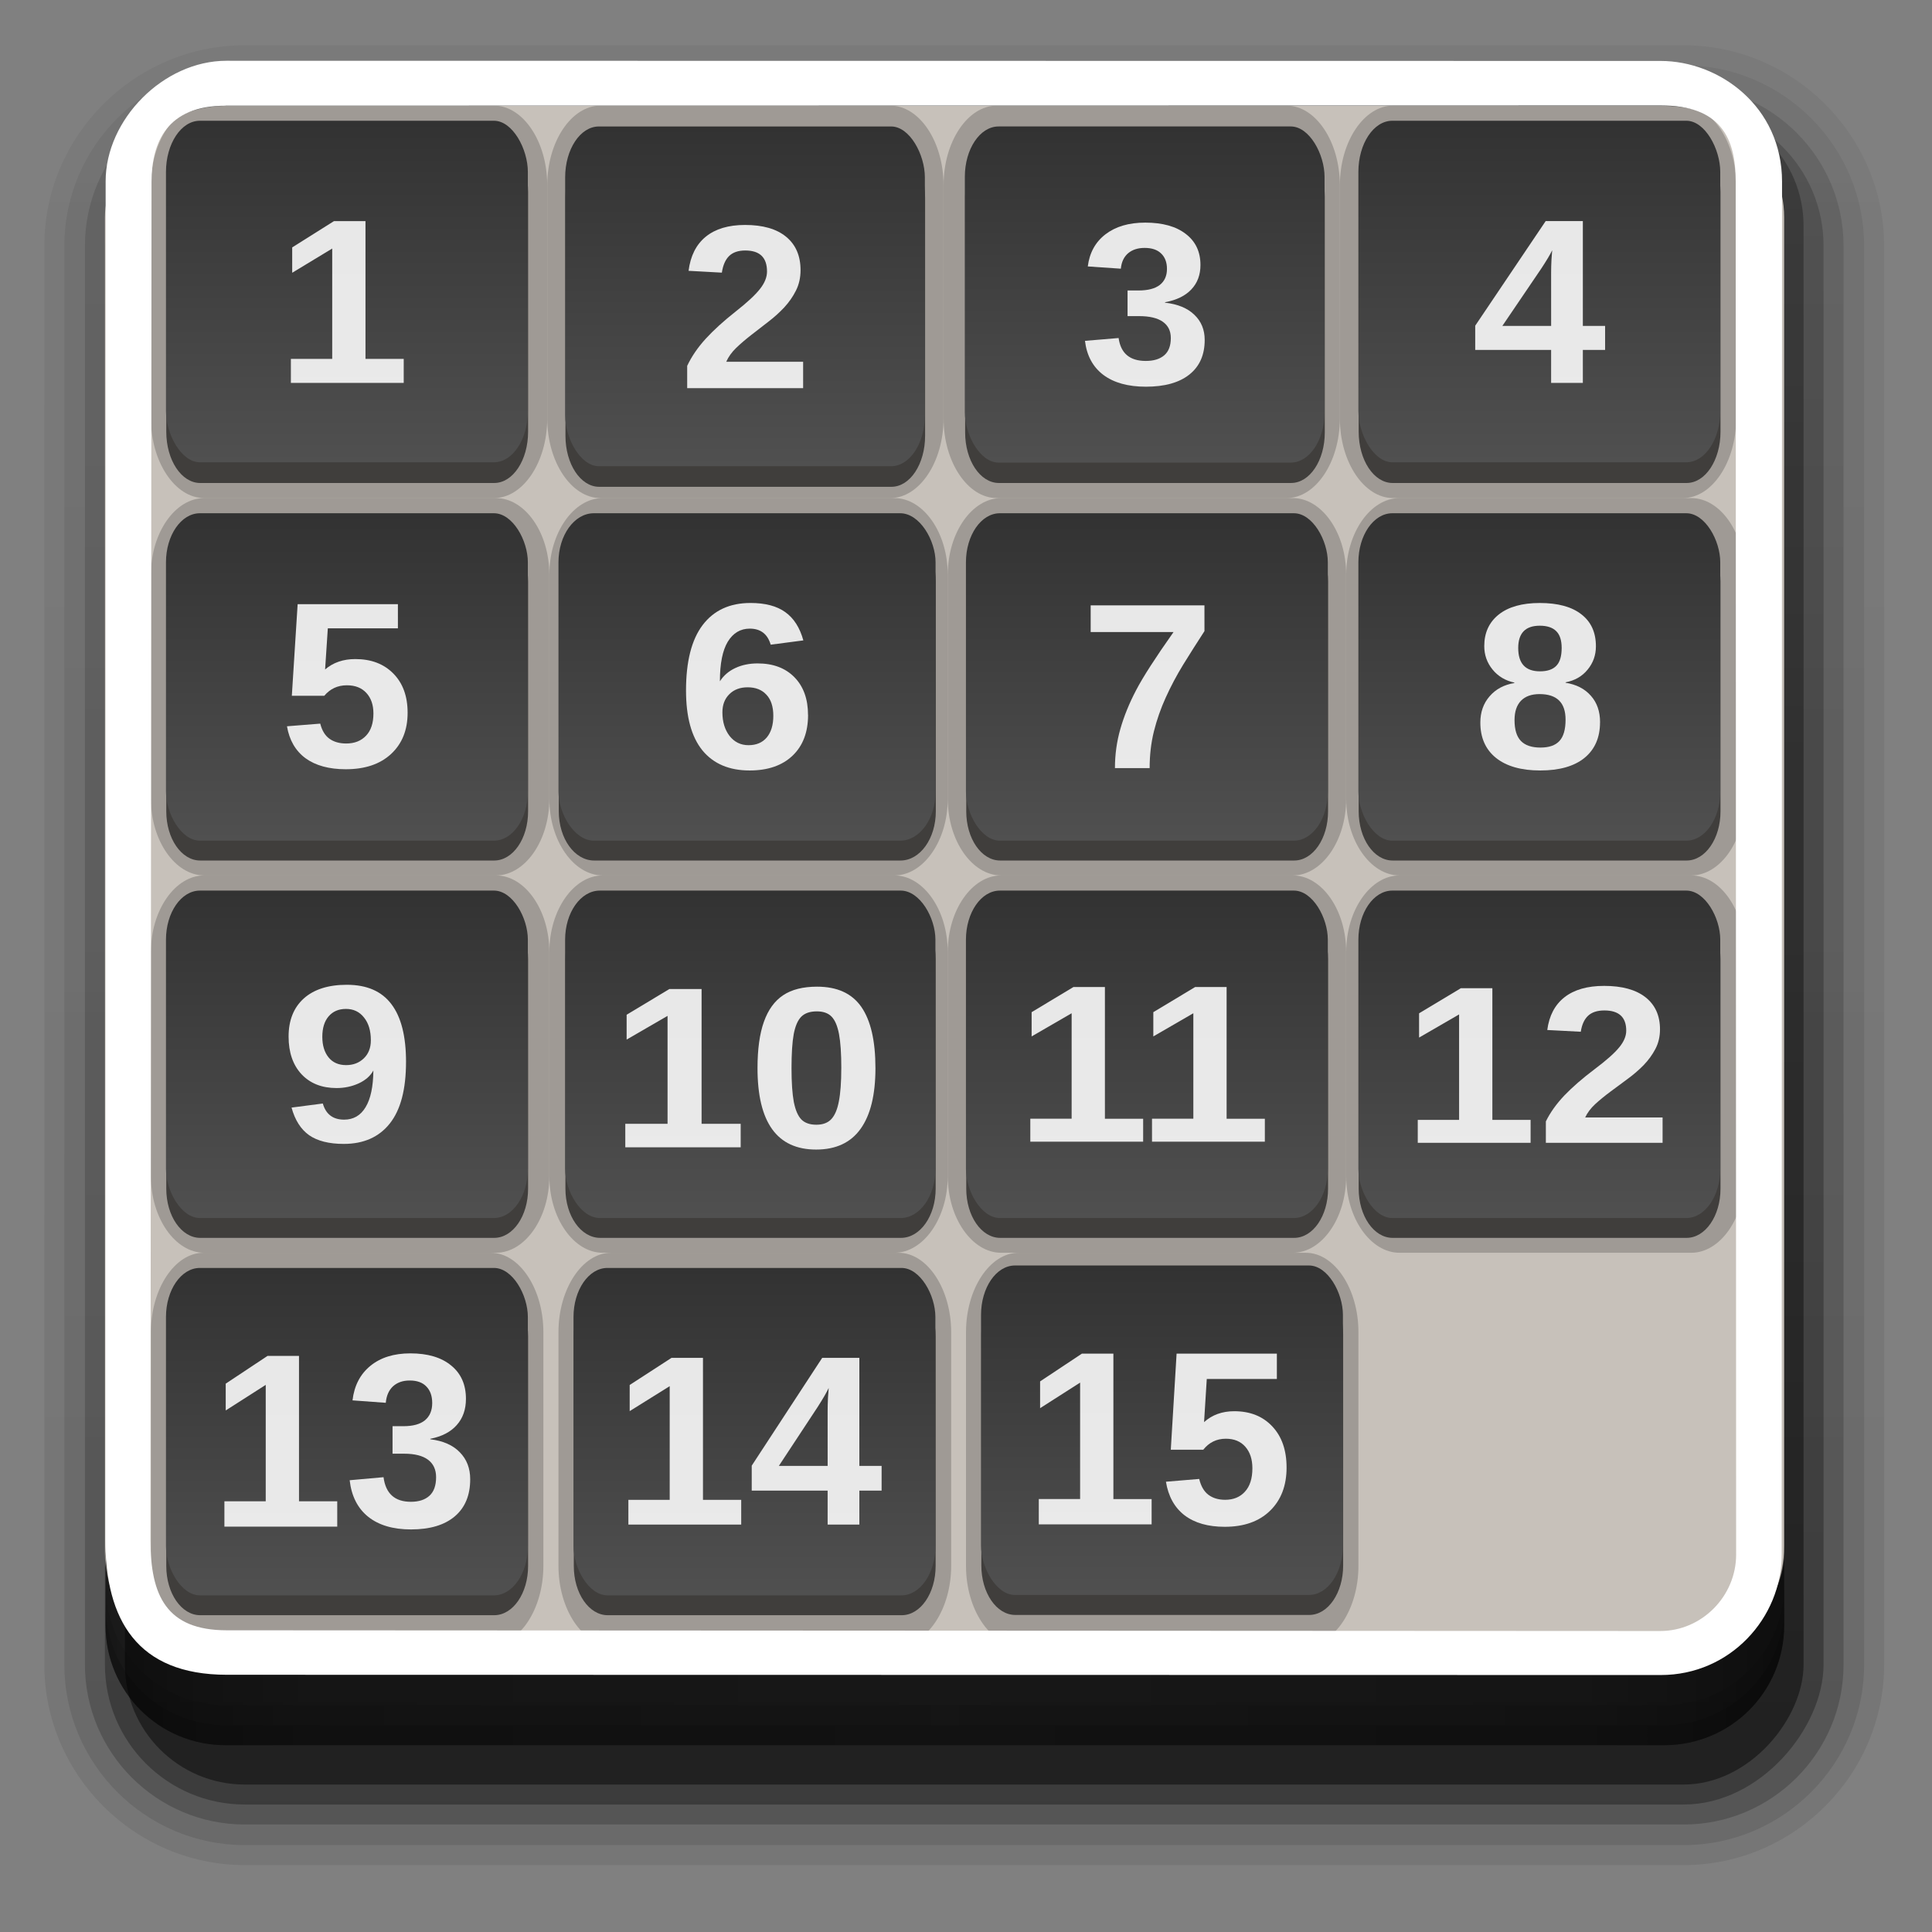 <?xml version="1.0" encoding="UTF-8" standalone="no"?>
<!-- Created with Inkscape (http://www.inkscape.org/) -->

<svg
   xmlns:dc="http://purl.org/dc/elements/1.1/"
   xmlns:cc="http://creativecommons.org/ns#"
   xmlns:rdf="http://www.w3.org/1999/02/22-rdf-syntax-ns#"
   xmlns:svg="http://www.w3.org/2000/svg"
   xmlns="http://www.w3.org/2000/svg"
   xmlns:xlink="http://www.w3.org/1999/xlink"
   xmlns:sodipodi="http://sodipodi.sourceforge.net/DTD/sodipodi-0.dtd"
   xmlns:inkscape="http://www.inkscape.org/namespaces/inkscape"
   version="1.0"
   width="128"
   height="128"
   id="svg2408"
   sodipodi:docname="pyatnashkee128.svg"
   inkscape:version="0.92+devel unknown">
  <rect width="100%" height="100%" fill="#808080" stroke="none"/>
  <sodipodi:namedview
     pagecolor="#ffffff"
     bordercolor="#666666"
     inkscape:document-rotation="0"
     borderopacity="1"
     objecttolerance="10"
     gridtolerance="10"
     guidetolerance="10"
     inkscape:pageopacity="0"
     inkscape:pageshadow="2"
     inkscape:window-width="1280"
     inkscape:window-height="927"
     id="namedview198"
     showgrid="true"
     showguides="true"
     inkscape:guide-bbox="true"
     inkscape:zoom="46.95344"
     inkscape:cx="12.876404"
     inkscape:cy="120.06334"
     inkscape:window-x="0"
     inkscape:window-y="0"
     inkscape:window-maximized="1"
     inkscape:current-layer="svg2408"
     inkscape:snap-global="true"
     inkscape:snap-bbox="true"
     inkscape:bbox-nodes="true"
     inkscape:snap-nodes="false"
     inkscape:snap-grids="true">
    <inkscape:grid
       type="xygrid"
       id="grid4537" />
  </sodipodi:namedview>
  <defs
     id="defs2410">
    <linearGradient
       id="linearGradient3892">
      <stop
         id="stop3894"
         style="stop-color:#000000;stop-opacity:0.471"
         offset="0" />
      <stop
         id="stop3896"
         style="stop-color:#000000;stop-opacity:0.392"
         offset="0.118" />
      <stop
         id="stop3898"
         style="stop-color:#000000;stop-opacity:0.294"
         offset="0.238" />
      <stop
         id="stop3900"
         style="stop-color:#000000;stop-opacity:0.157"
         offset="1" />
    </linearGradient>
    <linearGradient
       id="linearGradient3864">
      <stop
         id="stop3866"
         style="stop-color:#ffffff;stop-opacity:0.078"
         offset="0" />
      <stop
         id="stop3872"
         style="stop-color:#ffffff;stop-opacity:0.314"
         offset="0.25" />
      <stop
         id="stop3874"
         style="stop-color:#ffffff;stop-opacity:0"
         offset="0.6" />
      <stop
         id="stop3868"
         style="stop-color:#ffffff;stop-opacity:0"
         offset="1" />
    </linearGradient>
    <linearGradient
       id="linearGradient4384">
      <stop
         id="stop4386"
         style="stop-color:#ffffff;stop-opacity:1"
         offset="0" />
      <stop
         id="stop4388"
         style="stop-color:#ffffff;stop-opacity:0"
         offset="1" />
    </linearGradient>
    <linearGradient
       id="linearGradient4367">
      <stop
         id="stop4369"
         style="stop-color:#ffffff;stop-opacity:0.718"
         offset="0" />
      <stop
         id="stop4371"
         style="stop-color:#ffffff;stop-opacity:1"
         offset="1" />
    </linearGradient>
    <linearGradient
       x1="45.448"
       y1="92.54"
       x2="45.448"
       y2="7.017"
       id="ButtonShadow"
       gradientUnits="userSpaceOnUse"
       gradientTransform="scale(1.006,0.994)">
      <stop
         id="stop3750"
         style="stop-color:#000000;stop-opacity:1"
         offset="0" />
      <stop
         id="stop3752"
         style="stop-color:#000000;stop-opacity:0.588"
         offset="1" />
    </linearGradient>
    <linearGradient
       id="linearGradient3737">
      <stop
         id="stop3739"
         style="stop-color:#ffffff;stop-opacity:1"
         offset="0" />
      <stop
         id="stop3741"
         style="stop-color:#ffffff;stop-opacity:0"
         offset="1" />
    </linearGradient>
    <filter
       color-interpolation-filters="sRGB"
       id="filter3174">
      <feGaussianBlur
         id="feGaussianBlur3176"
         stdDeviation="1.71" />
    </filter>
    <filter
       x="-0.192"
       y="-0.192"
       width="1.384"
       height="1.384"
       color-interpolation-filters="sRGB"
       id="filter3794">
      <feGaussianBlur
         id="feGaussianBlur3796"
         stdDeviation="5.28" />
    </filter>
    <linearGradient
       x1="48"
       y1="20.221"
       x2="48"
       y2="138.661"
       id="linearGradient3613"
       xlink:href="#linearGradient3737"
       gradientUnits="userSpaceOnUse" />
    <linearGradient
       x1="45.448"
       y1="92.54"
       x2="45.448"
       y2="7.017"
       id="ButtonShadow-0"
       gradientUnits="userSpaceOnUse"
       gradientTransform="matrix(1.006,0,0,0.994,100,0)">
      <stop
         id="stop3750-8"
         style="stop-color:#000000;stop-opacity:1"
         offset="0" />
      <stop
         id="stop3752-5"
         style="stop-color:#000000;stop-opacity:0.588"
         offset="1" />
    </linearGradient>
    <linearGradient
       x1="32.251"
       y1="6.132"
       x2="32.251"
       y2="90.239"
       id="linearGradient3780"
       xlink:href="#ButtonShadow-0"
       gradientUnits="userSpaceOnUse"
       gradientTransform="matrix(1.024,0,0,1.012,-1.143,-98.071)" />
    <linearGradient
       x1="32.251"
       y1="6.132"
       x2="32.251"
       y2="90.239"
       id="linearGradient3772"
       xlink:href="#ButtonShadow-0"
       gradientUnits="userSpaceOnUse"
       gradientTransform="matrix(1.024,0,0,1.012,-1.143,-98.071)" />
    <linearGradient
       x1="32.251"
       y1="6.132"
       x2="32.251"
       y2="90.239"
       id="linearGradient3725"
       xlink:href="#ButtonShadow-0"
       gradientUnits="userSpaceOnUse"
       gradientTransform="matrix(1.024,0,0,1.012,-1.143,-98.071)" />
    <linearGradient
       x1="32.251"
       y1="6.132"
       x2="32.251"
       y2="90.239"
       id="linearGradient3721"
       xlink:href="#ButtonShadow-0"
       gradientUnits="userSpaceOnUse"
       gradientTransform="translate(0,-97)" />
    <linearGradient
       x1="32.251"
       y1="6.132"
       x2="32.251"
       y2="90.239"
       id="linearGradient3026"
       xlink:href="#ButtonShadow-0"
       gradientUnits="userSpaceOnUse"
       gradientTransform="matrix(1.024,0,0,1.012,-1.143,-98.071)" />
    <clipPath
       id="clipPath4355">
      <rect
         width="84"
         height="80"
         rx="6"
         ry="6"
         x="6"
         y="6"
         id="rect4357"
         style="fill:#ffffff;fill-opacity:1;fill-rule:nonzero;stroke:none" />
    </clipPath>
    <radialGradient
       cx="48"
       cy="87.792"
       r="42"
       fx="48"
       fy="87.792"
       id="radialGradient4375"
       xlink:href="#linearGradient4367"
       gradientUnits="userSpaceOnUse"
       gradientTransform="matrix(1,-6.7114942e-8,8.4282233e-8,1.256,218.49,-52.89)" />
    <linearGradient
       x1="48"
       y1="88"
       x2="48"
       y2="-40"
       id="linearGradient4390"
       xlink:href="#linearGradient4384"
       gradientUnits="userSpaceOnUse"
       gradientTransform="matrix(1,0,0,-1,108.49,63.616)" />
    <linearGradient
       x1="48"
       y1="82"
       x2="112.124"
       y2="82.455"
       id="linearGradient4429"
       xlink:href="#linearGradient4384"
       gradientUnits="userSpaceOnUse"
       spreadMethod="reflect"
       gradientTransform="translate(108.49,-28.384)" />
    <linearGradient
       id="linearGradient4482">
      <stop
         id="stop4484"
         style="stop-color:#ffffff;stop-opacity:0.13"
         offset="0" />
      <stop
         id="stop4486"
         style="stop-color:#424242;stop-opacity:0.282"
         offset="0.118" />
      <stop
         id="stop4488"
         style="stop-color:#2f2f2f;stop-opacity:0.305"
         offset="0.238" />
      <stop
         id="stop4490"
         style="stop-color:#000000;stop-opacity:0.351"
         offset="1" />
    </linearGradient>
    <linearGradient
       x1="90"
       y1="88"
       x2="48"
       y2="88"
       id="linearGradient3855"
       xlink:href="#linearGradient4482"
       gradientUnits="userSpaceOnUse"
       gradientTransform="translate(0,40)"
       spreadMethod="reflect" />
    <linearGradient
       x1="6"
       y1="115"
       x2="24"
       y2="115"
       id="linearGradient3884"
       xlink:href="#linearGradient3864"
       gradientUnits="userSpaceOnUse"
       gradientTransform="matrix(-1,0,0,1,96,-30)" />
    <linearGradient
       x1="6"
       y1="115"
       x2="24"
       y2="115"
       id="linearGradient3886"
       xlink:href="#linearGradient3864"
       gradientUnits="userSpaceOnUse"
       gradientTransform="translate(0,-30)" />
    <linearGradient
       x1="90"
       y1="88"
       x2="48"
       y2="88"
       id="linearGradient3890"
       xlink:href="#linearGradient3892"
       gradientUnits="userSpaceOnUse"
       gradientTransform="translate(-120)"
       spreadMethod="reflect" />
    <linearGradient
       id="linearGradient3778">
      <stop
         id="stop3780"
         style="stop-color:#323232;stop-opacity:1"
         offset="0" />
      <stop
         id="stop3782"
         style="stop-color:#505050;stop-opacity:1"
         offset="1" />
    </linearGradient>
    <linearGradient
       id="linearGradient3720">
      <stop
         id="stop3722"
         style="stop-color:#928075;stop-opacity:1"
         offset="0" />
      <stop
         id="stop3724"
         style="stop-color:#5b4f48;stop-opacity:1"
         offset="1" />
    </linearGradient>
    <linearGradient
       id="linearGradient3762">
      <stop
         id="stop3764"
         style="stop-color:#c06517;stop-opacity:1"
         offset="0" />
      <stop
         id="stop3766"
         style="stop-color:#e88b3b;stop-opacity:1"
         offset="1" />
    </linearGradient>
    <linearGradient
       id="linearGradient3770">
      <stop
         id="stop3772"
         style="stop-color:#802b27;stop-opacity:1"
         offset="0" />
      <stop
         id="stop3774"
         style="stop-color:#a93833;stop-opacity:1"
         offset="1" />
    </linearGradient>
    <linearGradient
       x1="64"
       y1="15.5"
       x2="64"
       y2="35.771"
       id="linearGradient3812"
       xlink:href="#linearGradient3465-8"
       gradientUnits="userSpaceOnUse"
       gradientTransform="matrix(1.025,0,0,1.062,98.89,-32.384)" />
    <linearGradient
       id="linearGradient3465-8">
      <stop
         id="stop3467-5"
         style="stop-color:#ccc7c1;stop-opacity:1"
         offset="0" />
      <stop
         id="stop3469-9"
         style="stop-color:#fefefd;stop-opacity:0.58"
         offset="1" />
    </linearGradient>
    <linearGradient
       x1="34"
       y1="14"
       x2="34"
       y2="39"
       id="linearGradient3894"
       xlink:href="#linearGradient3888"
       gradientUnits="userSpaceOnUse"
       gradientTransform="translate(108.49,-28.384)" />
    <linearGradient
       id="linearGradient3888">
      <stop
         id="stop3890"
         style="stop-color:#717249;stop-opacity:1"
         offset="0" />
      <stop
         id="stop3892"
         style="stop-color:#717249;stop-opacity:0"
         offset="1" />
    </linearGradient>
    <linearGradient
       x1="37"
       y1="16"
       x2="37"
       y2="49"
       id="linearGradient3902"
       xlink:href="#linearGradient3888"
       gradientUnits="userSpaceOnUse"
       gradientTransform="translate(108.49,-28.384)" />
    <linearGradient
       id="linearGradient4081">
      <stop
         id="stop4083"
         style="stop-color:#bcb5ac;stop-opacity:1"
         offset="0" />
      <stop
         id="stop4085"
         style="stop-color:#e9e7e4;stop-opacity:1"
         offset="1" />
    </linearGradient>
    <linearGradient
       x1="48"
       y1="90"
       x2="48"
       y2="5.988"
       id="linearGradient4102"
       xlink:href="#linearGradient4081"
       gradientUnits="userSpaceOnUse"
       gradientTransform="translate(108.49,-28.384)" />
    <linearGradient
       x1="94.746"
       y1="102"
       x2="94.746"
       y2="112.049"
       id="linearGradient3419"
       xlink:href="#linearGradient3762"
       gradientUnits="userSpaceOnUse"
       gradientTransform="matrix(0.75,0,0,0.75,110.49,-30.884)" />
    <linearGradient
       x1="74.667"
       y1="112"
       x2="74.667"
       y2="102"
       id="linearGradient3423"
       xlink:href="#linearGradient3720"
       gradientUnits="userSpaceOnUse"
       gradientTransform="matrix(0.75,0,0,0.75,109.49,-30.884)" />
    <linearGradient
       x1="53.333"
       y1="102"
       x2="53.333"
       y2="112"
       id="linearGradient3428"
       xlink:href="#linearGradient3720"
       gradientUnits="userSpaceOnUse"
       gradientTransform="matrix(0.75,0,0,0.75,107.49,-129.616)" />
    <linearGradient
       x1="30.247"
       y1="102"
       x2="30.247"
       y2="112"
       id="linearGradient3432"
       xlink:href="#linearGradient3778"
       gradientUnits="userSpaceOnUse"
       gradientTransform="matrix(0.75,0,0,0.75,106.49,-30.884)" />
    <linearGradient
       x1="93.747"
       y1="54"
       x2="93.747"
       y2="64"
       id="linearGradient3436"
       xlink:href="#linearGradient3770"
       gradientUnits="userSpaceOnUse"
       gradientTransform="matrix(0.75,0,0,0.75,110.49,-30.884)" />
    <linearGradient
       x1="30.247"
       y1="102"
       x2="30.247"
       y2="112"
       id="linearGradient3440"
       xlink:href="#linearGradient3778"
       gradientUnits="userSpaceOnUse"
       gradientTransform="matrix(0.75,0,0,0.75,141.49,-66.884)" />
    <linearGradient
       x1="30.247"
       y1="102"
       x2="30.247"
       y2="112"
       id="linearGradient3444"
       xlink:href="#linearGradient3778"
       gradientUnits="userSpaceOnUse"
       gradientTransform="matrix(0.75,0,0,0.75,123.49,-66.884)" />
    <linearGradient
       x1="30.247"
       y1="102"
       x2="30.247"
       y2="112"
       id="linearGradient3448"
       xlink:href="#linearGradient3778"
       gradientUnits="userSpaceOnUse"
       gradientTransform="matrix(0.75,0,0,0.75,106.49,-66.884)" />
    <linearGradient
       x1="96"
       y1="80"
       x2="96"
       y2="70"
       id="linearGradient3452"
       xlink:href="#linearGradient3720"
       gradientUnits="userSpaceOnUse"
       gradientTransform="matrix(0.75,0,0,0.75,110.49,-30.884)" />
    <linearGradient
       x1="30.247"
       y1="102"
       x2="30.247"
       y2="112"
       id="linearGradient3456"
       xlink:href="#linearGradient3778"
       gradientUnits="userSpaceOnUse"
       gradientTransform="matrix(0.75,0,0,0.75,141.49,-54.884)" />
    <linearGradient
       x1="30.247"
       y1="102"
       x2="30.247"
       y2="112"
       id="linearGradient3460"
       xlink:href="#linearGradient3778"
       gradientUnits="userSpaceOnUse"
       gradientTransform="matrix(0.75,0,0,0.75,123.49,-54.884)" />
    <linearGradient
       x1="30.247"
       y1="102"
       x2="30.247"
       y2="112"
       id="linearGradient3464"
       xlink:href="#linearGradient3778"
       gradientUnits="userSpaceOnUse"
       gradientTransform="matrix(0.75,0,0,0.75,106.49,-54.884)" />
    <linearGradient
       x1="95.746"
       y1="96"
       x2="95.746"
       y2="85.997"
       id="linearGradient3468"
       xlink:href="#linearGradient3720"
       gradientUnits="userSpaceOnUse"
       gradientTransform="matrix(0.75,0,0,0.75,110.49,-30.884)" />
    <linearGradient
       x1="30.247"
       y1="102"
       x2="30.247"
       y2="112"
       id="linearGradient3472"
       xlink:href="#linearGradient3778"
       gradientUnits="userSpaceOnUse"
       gradientTransform="matrix(0.75,0,0,0.75,141.49,-42.884)" />
    <linearGradient
       x1="30.247"
       y1="102"
       x2="30.247"
       y2="112"
       id="linearGradient3476"
       xlink:href="#linearGradient3778"
       gradientUnits="userSpaceOnUse"
       gradientTransform="matrix(0.75,0,0,0.75,123.49,-42.884)" />
    <linearGradient
       x1="30.247"
       y1="102"
       x2="30.247"
       y2="112"
       id="linearGradient3480"
       xlink:href="#linearGradient3778"
       gradientUnits="userSpaceOnUse"
       gradientTransform="matrix(1.125,0,0,1.7,-18,-164.4)" />
    <linearGradient
       id="linearGradient3892-4">
      <stop
         id="stop3894-8"
         style="stop-color:#000000;stop-opacity:0.588"
         offset="0" />
      <stop
         id="stop3896-1"
         style="stop-color:#000000;stop-opacity:0.471"
         offset="0.118" />
      <stop
         id="stop3898-2"
         style="stop-color:#000000;stop-opacity:0.392"
         offset="0.238" />
      <stop
         id="stop3900-9"
         style="stop-color:#000000;stop-opacity:0.314"
         offset="1" />
    </linearGradient>
    <linearGradient
       x1="90"
       y1="88"
       x2="48"
       y2="88"
       id="linearGradient3515"
       xlink:href="#linearGradient3892-4"
       gradientUnits="userSpaceOnUse"
       spreadMethod="reflect" />
    <linearGradient
       inkscape:collect="always"
       xlink:href="#linearGradient3778"
       id="linearGradient4728"
       gradientUnits="userSpaceOnUse"
       gradientTransform="matrix(1.125,0,0,1.7,-18,-164.4)"
       x1="30.247"
       y1="102"
       x2="30.247"
       y2="112" />
    <linearGradient
       inkscape:collect="always"
       xlink:href="#linearGradient3778"
       id="linearGradient4744"
       gradientUnits="userSpaceOnUse"
       gradientTransform="matrix(1.125,0,0,1.7,-18,-164.4)"
       x1="30.247"
       y1="102"
       x2="30.247"
       y2="112" />
    <linearGradient
       inkscape:collect="always"
       xlink:href="#linearGradient3778"
       id="linearGradient4760"
       gradientUnits="userSpaceOnUse"
       gradientTransform="matrix(1.125,0,0,1.7,-18,-164.4)"
       x1="30.247"
       y1="102"
       x2="30.247"
       y2="112" />
    <linearGradient
       inkscape:collect="always"
       xlink:href="#linearGradient3778"
       id="linearGradient5052"
       gradientUnits="userSpaceOnUse"
       gradientTransform="matrix(1.125,0,0,1.7,-18,-164.4)"
       x1="30.247"
       y1="102"
       x2="30.247"
       y2="112" />
    <linearGradient
       inkscape:collect="always"
       xlink:href="#linearGradient3778"
       id="linearGradient5054"
       gradientUnits="userSpaceOnUse"
       gradientTransform="matrix(1.125,0,0,1.7,-18,-164.4)"
       x1="30.247"
       y1="102"
       x2="30.247"
       y2="112" />
    <linearGradient
       inkscape:collect="always"
       xlink:href="#linearGradient3778"
       id="linearGradient5056"
       gradientUnits="userSpaceOnUse"
       gradientTransform="matrix(1.125,0,0,1.7,-18,-164.4)"
       x1="30.247"
       y1="102"
       x2="30.247"
       y2="112" />
    <linearGradient
       inkscape:collect="always"
       xlink:href="#linearGradient3778"
       id="linearGradient5058"
       gradientUnits="userSpaceOnUse"
       gradientTransform="matrix(1.125,0,0,1.7,-18,-164.4)"
       x1="30.247"
       y1="102"
       x2="30.247"
       y2="112" />
    <linearGradient
       inkscape:collect="always"
       xlink:href="#linearGradient3778"
       id="linearGradient5114"
       gradientUnits="userSpaceOnUse"
       gradientTransform="matrix(1.125,0,0,1.7,-18,-164.4)"
       x1="30.247"
       y1="102"
       x2="30.247"
       y2="112" />
    <linearGradient
       inkscape:collect="always"
       xlink:href="#linearGradient3778"
       id="linearGradient5116"
       gradientUnits="userSpaceOnUse"
       gradientTransform="matrix(1.125,0,0,1.7,-18,-164.4)"
       x1="30.247"
       y1="102"
       x2="30.247"
       y2="112" />
    <linearGradient
       inkscape:collect="always"
       xlink:href="#linearGradient3778"
       id="linearGradient5118"
       gradientUnits="userSpaceOnUse"
       gradientTransform="matrix(1.125,0,0,1.7,-18,-164.4)"
       x1="30.247"
       y1="102"
       x2="30.247"
       y2="112" />
    <linearGradient
       inkscape:collect="always"
       xlink:href="#linearGradient3778"
       id="linearGradient5120"
       gradientUnits="userSpaceOnUse"
       gradientTransform="matrix(1.125,0,0,1.7,-18,-164.4)"
       x1="30.247"
       y1="102"
       x2="30.247"
       y2="112" />
    <linearGradient
       inkscape:collect="always"
       xlink:href="#linearGradient3778"
       id="linearGradient5178"
       gradientUnits="userSpaceOnUse"
       gradientTransform="matrix(1.125,0,0,1.7,-18,-164.4)"
       x1="30.247"
       y1="102"
       x2="30.247"
       y2="112" />
    <linearGradient
       inkscape:collect="always"
       xlink:href="#linearGradient3778"
       id="linearGradient5180"
       gradientUnits="userSpaceOnUse"
       gradientTransform="matrix(1.125,0,0,1.7,-18,-164.4)"
       x1="30.247"
       y1="102"
       x2="30.247"
       y2="112" />
    <linearGradient
       inkscape:collect="always"
       xlink:href="#linearGradient3778"
       id="linearGradient5182"
       gradientUnits="userSpaceOnUse"
       gradientTransform="matrix(1.125,0,0,1.7,-18,-164.4)"
       x1="30.247"
       y1="102"
       x2="30.247"
       y2="112" />
  </defs>
  <g
     id="layer3"
     style="display:inline"
     transform="matrix(1.324,0,0,1.324,0.331,-2.254)">
    <path
       d="m 12,-95.031 c -5.511,0 -10.031,4.52 -10.031,10.031 v 71 c 0,5.511 4.52,10.031 10.031,10.031 h 72 c 5.511,0 10.031,-4.52 10.031,-10.031 v -71 c 0,-5.511 -4.52,-10.031 -10.031,-10.031 z"
       transform="scale(1,-1)"
       id="path3786"
       style="display:inline;opacity:0.08;fill:url(#linearGradient3026);fill-opacity:1;fill-rule:nonzero;stroke:none"
       inkscape:connector-curvature="0" />
    <path
       d="m 12,-94.031 c -4.972,0 -9.031,4.06 -9.031,9.031 v 71 c 0,4.972 4.06,9.031 9.031,9.031 h 72 c 4.972,0 9.031,-4.06 9.031,-9.031 v -71 c 0,-4.972 -4.06,-9.031 -9.031,-9.031 z"
       transform="scale(1,-1)"
       id="path3778"
       style="display:inline;opacity:0.1;fill:url(#linearGradient3780);fill-opacity:1;fill-rule:nonzero;stroke:none"
       inkscape:connector-curvature="0" />
    <path
       d="m 12,-93 c -4.409,0 -8,3.591 -8,8 v 71 c 0,4.409 3.591,8 8,8 h 72 c 4.409,0 8,-3.591 8,-8 v -71 c 0,-4.409 -3.591,-8 -8,-8 z"
       transform="scale(1,-1)"
       id="path3770"
       style="display:inline;opacity:0.2;fill:url(#linearGradient3772);fill-opacity:1;fill-rule:nonzero;stroke:none"
       inkscape:connector-curvature="0" />
    <rect
       width="86"
       height="85"
       rx="7"
       ry="7"
       x="5"
       y="-92"
       transform="scale(1,-1)"
       id="rect3723"
       style="display:inline;opacity:0.3;fill:url(#linearGradient3725);fill-opacity:1;fill-rule:nonzero;stroke:none" />
    <rect
       width="84"
       height="84"
       rx="6"
       ry="6"
       x="6"
       y="-91"
       transform="scale(1,-1)"
       id="rect3716"
       style="display:inline;opacity:0.45;fill:url(#linearGradient3721);fill-opacity:1;fill-rule:nonzero;stroke:none" />
  </g>
  <rect
     style="display:inline;opacity:1;fill:#c7c1ba;fill-opacity:1;fill-rule:nonzero;stroke:none;stroke-width:1.276"
     id="rect3716-7"
     transform="scale(1,-1)"
     y="-110.323"
     x="6.951"
     ry="7.379"
     rx="7.947"
     height="103.31"
     width="111.254" />
  <g
     id="g4615"
     transform="matrix(1.313,0,0,1.354,-0.502,-5.149)">
    <path
       d="m 10.675,8.972 c -1.458,0 -2.675,1.766 -2.675,3.881 v 11.439 c 0,2.115 1.217,3.881 2.675,3.881 h 14.644 c 1.458,0 2.675,-1.766 2.675,-3.881 v -11.439 c 0,-2.115 -1.217,-3.881 -2.675,-3.881 z"
       inkscape:connector-curvature="0"
       id="path3529"
       style="display:inline;opacity:0.2;fill:#000000;fill-opacity:1;stroke:none;stroke-width:1.809" />
    <path
       d="m 30.672,8.972 c -1.458,0 -2.675,1.766 -2.675,3.881 v 11.439 c 0,2.115 1.217,3.881 2.675,3.881 h 14.644 c 1.458,0 2.675,-1.766 2.675,-3.881 v -11.439 c 0,-2.115 -1.217,-3.881 -2.675,-3.881 z"
       inkscape:connector-curvature="0"
       id="path3529-7"
       style="display:inline;opacity:0.2;fill:#000000;fill-opacity:1;stroke:none;stroke-width:1.809" />
    <path
       d="m 50.67,8.972 c -1.458,0 -2.675,1.766 -2.675,3.881 v 11.439 c 0,2.115 1.217,3.881 2.675,3.881 H 65.313 c 1.458,0 2.675,-1.766 2.675,-3.881 v -11.439 c 0,-2.115 -1.217,-3.881 -2.675,-3.881 z"
       inkscape:connector-curvature="0"
       id="path3529-5"
       style="display:inline;opacity:0.2;fill:#000000;fill-opacity:1;stroke:none;stroke-width:1.809" />
    <path
       d="m 70.667,8.972 c -1.458,0 -2.675,1.766 -2.675,3.881 v 11.439 c 0,2.115 1.217,3.881 2.675,3.881 h 14.644 c 1.458,0 2.675,-1.766 2.675,-3.881 v -11.439 c 0,-2.115 -1.217,-3.881 -2.675,-3.881 z"
       inkscape:connector-curvature="0"
       id="path3529-7-3"
       style="display:inline;opacity:0.2;fill:#000000;fill-opacity:1;stroke:none;stroke-width:1.809" />
  </g>
  <g
     id="layer2"
     style="display:none"
     transform="translate(0,32)">
    <rect
       width="86"
       height="85"
       rx="6"
       ry="6"
       x="5"
       y="7"
       id="rect3745"
       style="opacity:0.9;fill:url(#ButtonShadow);fill-opacity:1;fill-rule:nonzero;stroke:none;filter:url(#filter3174)" />
  </g>
  <g
     id="layer4"
     style="display:inline"
     transform="matrix(1.324,0,0,1.324,-0.952,-3.537)">
    <g
       transform="translate(0,20)"
       id="g3880">
      <path
         d="m 90,80 v 4 c 0,3.324 -2.676,6 -6,6 H 72 v -4 h 12 c 3.324,0 6,-2.676 6,-6 z"
         inkscape:connector-curvature="0"
         id="path3876"
         style="fill:url(#linearGradient3884);fill-opacity:1;fill-rule:nonzero;stroke:none" />
      <path
         d="m 6,80 v 4 c 0,3.324 2.676,6 6,6 H 24 V 86 H 12 C 8.676,86 6,83.324 6,80 Z"
         inkscape:connector-curvature="0"
         id="path3857"
         style="fill:url(#linearGradient3886);fill-opacity:1;fill-rule:nonzero;stroke:none" />
    </g>
    <path
       d="m 6,82 v 2 c 0,3.324 2.676,6 6,6 h 72 c 3.324,0 6,-2.676 6,-6 v -2 c 0,3.324 -2.676,6 -6,6 H 12 C 8.676,88 6,85.324 6,82 Z"
       inkscape:connector-curvature="0"
       id="rect4345"
       style="color:#000000;display:inline;overflow:visible;visibility:visible;opacity:0.1;fill:#000000;fill-opacity:1;fill-rule:nonzero;stroke:none;stroke-width:1.5;marker:none;enable-background:accumulate" />
    <path
       d="m 6,83 v 1 c 0,3.324 2.676,6 6,6 h 72 c 3.324,0 6,-2.676 6,-6 v -1 c 0,3.324 -2.676,6 -6,6 H 12 C 8.676,89 6,86.324 6,83 Z"
       inkscape:connector-curvature="0"
       id="rect4336"
       style="color:#000000;display:inline;overflow:visible;visibility:visible;opacity:0.15;fill:#000000;fill-opacity:1;fill-rule:nonzero;stroke:none;stroke-width:1.5;marker:none;enable-background:accumulate" />
    <path
       d="m 6,80 v 4 c 0,3.324 2.676,6 6,6 h 72 c 3.324,0 6,-2.676 6,-6 v -4 c 0,3.324 -2.676,6 -6,6 H 12 C 8.676,86 6,83.324 6,80 Z"
       inkscape:connector-curvature="0"
       id="path3888-3"
       style="display:inline;fill:url(#linearGradient3515);fill-opacity:1;fill-rule:nonzero;stroke:none" />
  </g>
  <g
     id="layer5"
     style="display:none"
     transform="translate(0,32)">
    <rect
       width="66"
       height="62"
       rx="12"
       ry="12"
       x="15"
       y="15"
       clip-path="url(#clipPath4355)"
       id="rect3171"
       style="opacity:0.1;fill:url(#linearGradient3613);fill-opacity:1;fill-rule:nonzero;stroke:#ffffff;stroke-width:0.5;stroke-linecap:round;stroke-linejoin:miter;stroke-miterlimit:4;stroke-dasharray:none;stroke-dashoffset:0;stroke-opacity:1;filter:url(#filter3794)" />
  </g>
  <g
     id="g4697"
     transform="matrix(1.332,0,0,1.331,-0.992,-3.979)">
    <path
       d="M 10.702,10 C 9.768,10 9.015,11.139 9.015,12.555 V 24.476 c 0,1.415 0.753,2.555 1.687,2.555 h 14.623 c 0.935,0 1.687,-1.139 1.687,-2.555 V 12.555 C 27.012,11.139 26.26,10 25.325,10 Z"
       inkscape:connector-curvature="0"
       id="path3496"
       style="display:inline;opacity:0.6;fill:#000000;fill-opacity:1;stroke:none;stroke-width:1.845" />
    <rect
       width="18"
       height="17"
       rx="1.688"
       ry="2.55"
       x="9"
       y="9"
       id="rect3786"
       style="display:inline;fill:url(#linearGradient3480);fill-opacity:1;stroke:none;stroke-width:1.844" />
  </g>
  <g
     id="layer6"
     transform="matrix(1.324,0,0,1.324,-0.952,-3.537)" />
  <g
     transform="matrix(1.324,0,0,1.324,25.527,-3.537)"
     id="g4697-2">
    <path
       d="M 10.702,10 C 9.768,10 9.015,11.139 9.015,12.555 V 24.476 c 0,1.415 0.753,2.555 1.687,2.555 h 14.623 c 0.935,0 1.687,-1.139 1.687,-2.555 V 12.555 C 27.012,11.139 26.26,10 25.325,10 Z"
       inkscape:connector-curvature="0"
       id="path3496-0"
       style="display:inline;opacity:0.6;fill:#000000;fill-opacity:1;stroke:none;stroke-width:1.845" />
    <rect
       width="18"
       height="17"
       rx="1.688"
       ry="2.55"
       x="9"
       y="9"
       id="rect3786-2"
       style="display:inline;fill:url(#linearGradient4728);fill-opacity:1;stroke:none;stroke-width:1.844" />
  </g>
  <g
     transform="matrix(1.324,0,0,1.31,52.007,-3.412)"
     id="g4697-5">
    <path
       d="M 10.702,10 C 9.768,10 9.015,11.139 9.015,12.555 V 24.476 c 0,1.415 0.753,2.555 1.687,2.555 h 14.623 c 0.935,0 1.687,-1.139 1.687,-2.555 V 12.555 C 27.012,11.139 26.26,10 25.325,10 Z"
       inkscape:connector-curvature="0"
       id="path3496-9"
       style="display:inline;opacity:0.6;fill:#000000;fill-opacity:1;stroke:none;stroke-width:1.845" />
    <rect
       width="18"
       height="17"
       rx="1.688"
       ry="2.55"
       x="9"
       y="9"
       id="rect3786-22"
       style="display:inline;fill:url(#linearGradient4744);fill-opacity:1;stroke:none;stroke-width:1.844" />
  </g>
  <g
     transform="matrix(1.332,0,0,1.331,78.008,-3.979)"
     id="g4697-7">
    <path
       d="M 10.702,10 C 9.768,10 9.015,11.139 9.015,12.555 V 24.476 c 0,1.415 0.753,2.555 1.687,2.555 h 14.623 c 0.935,0 1.687,-1.139 1.687,-2.555 V 12.555 C 27.012,11.139 26.26,10 25.325,10 Z"
       inkscape:connector-curvature="0"
       id="path3496-3"
       style="display:inline;opacity:0.6;fill:#000000;fill-opacity:1;stroke:none;stroke-width:1.845" />
    <rect
       width="18"
       height="17"
       rx="1.688"
       ry="2.55"
       x="9"
       y="9"
       id="rect3786-6"
       style="display:inline;fill:url(#linearGradient4760);fill-opacity:1;stroke:none;stroke-width:1.844" />
  </g>
  <g
     id="g4615-1"
     transform="matrix(1.32,0,0,1.302,-0.559,21.318)">
    <path
       d="m 10.675,8.972 c -1.458,0 -2.675,1.766 -2.675,3.881 v 11.439 c 0,2.115 1.217,3.881 2.675,3.881 h 14.644 c 1.458,0 2.675,-1.766 2.675,-3.881 v -11.439 c 0,-2.115 -1.217,-3.881 -2.675,-3.881 z"
       inkscape:connector-curvature="0"
       id="path3529-72"
       style="display:inline;opacity:0.2;fill:#000000;fill-opacity:1;stroke:none;stroke-width:1.809" />
    <path
       d="m 30.672,8.972 c -1.458,0 -2.675,1.766 -2.675,3.881 v 11.439 c 0,2.115 1.217,3.881 2.675,3.881 h 14.644 c 1.458,0 2.675,-1.766 2.675,-3.881 v -11.439 c 0,-2.115 -1.217,-3.881 -2.675,-3.881 z"
       inkscape:connector-curvature="0"
       id="path3529-7-7"
       style="display:inline;opacity:0.2;fill:#000000;fill-opacity:1;stroke:none;stroke-width:1.809" />
    <path
       d="m 50.67,8.972 c -1.458,0 -2.675,1.766 -2.675,3.881 v 11.439 c 0,2.115 1.217,3.881 2.675,3.881 H 65.313 c 1.458,0 2.675,-1.766 2.675,-3.881 v -11.439 c 0,-2.115 -1.217,-3.881 -2.675,-3.881 z"
       inkscape:connector-curvature="0"
       id="path3529-5-2"
       style="display:inline;opacity:0.2;fill:#000000;fill-opacity:1;stroke:none;stroke-width:1.809" />
    <path
       d="m 70.667,8.972 c -1.458,0 -2.675,1.766 -2.675,3.881 v 11.439 c 0,2.115 1.217,3.881 2.675,3.881 h 14.644 c 1.458,0 2.675,-1.766 2.675,-3.881 v -11.439 c 0,-2.115 -1.217,-3.881 -2.675,-3.881 z"
       inkscape:connector-curvature="0"
       id="path3529-7-3-2"
       style="display:inline;opacity:0.2;fill:#000000;fill-opacity:1;stroke:none;stroke-width:1.809" />
  </g>
  <g
     transform="matrix(1.332,0,0,1.276,-0.992,22.52)"
     id="g4697-6">
    <path
       d="M 10.702,10 C 9.768,10 9.015,11.139 9.015,12.555 V 24.476 c 0,1.415 0.753,2.555 1.687,2.555 h 14.623 c 0.935,0 1.687,-1.139 1.687,-2.555 V 12.555 C 27.012,11.139 26.26,10 25.325,10 Z"
       inkscape:connector-curvature="0"
       id="path3496-1"
       style="display:inline;opacity:0.6;fill:#000000;fill-opacity:1;stroke:none;stroke-width:1.845" />
    <rect
       width="18"
       height="17"
       rx="1.688"
       ry="2.55"
       x="9"
       y="9"
       id="rect3786-0"
       style="display:inline;fill:url(#linearGradient5058);fill-opacity:1;stroke:none;stroke-width:1.844" />
  </g>
  <g
     transform="matrix(1.388,0,0,1.276,24.508,22.52)"
     id="g4697-2-6">
    <path
       d="M 10.702,10 C 9.768,10 9.015,11.139 9.015,12.555 V 24.476 c 0,1.415 0.753,2.555 1.687,2.555 h 14.623 c 0.935,0 1.687,-1.139 1.687,-2.555 V 12.555 C 27.012,11.139 26.26,10 25.325,10 Z"
       inkscape:connector-curvature="0"
       id="path3496-0-1"
       style="display:inline;opacity:0.6;fill:#000000;fill-opacity:1;stroke:none;stroke-width:1.845" />
    <rect
       width="18"
       height="17"
       rx="1.688"
       ry="2.55"
       x="9"
       y="9"
       id="rect3786-2-5"
       style="display:inline;fill:url(#linearGradient5056);fill-opacity:1;stroke:none;stroke-width:1.844" />
  </g>
  <g
     transform="matrix(1.332,0,0,1.276,52.008,22.52)"
     id="g4697-5-9">
    <path
       d="M 10.702,10 C 9.768,10 9.015,11.139 9.015,12.555 V 24.476 c 0,1.415 0.753,2.555 1.687,2.555 h 14.623 c 0.935,0 1.687,-1.139 1.687,-2.555 V 12.555 C 27.012,11.139 26.26,10 25.325,10 Z"
       inkscape:connector-curvature="0"
       id="path3496-9-4"
       style="display:inline;opacity:0.6;fill:#000000;fill-opacity:1;stroke:none;stroke-width:1.845" />
    <rect
       width="18"
       height="17"
       rx="1.688"
       ry="2.55"
       x="9"
       y="9"
       id="rect3786-22-9"
       style="display:inline;fill:url(#linearGradient5054);fill-opacity:1;stroke:none;stroke-width:1.844" />
  </g>
  <g
     transform="matrix(1.332,0,0,1.276,78.008,22.52)"
     id="g4697-7-0">
    <path
       d="M 10.702,10 C 9.768,10 9.015,11.139 9.015,12.555 V 24.476 c 0,1.415 0.753,2.555 1.687,2.555 h 14.623 c 0.935,0 1.687,-1.139 1.687,-2.555 V 12.555 C 27.012,11.139 26.26,10 25.325,10 Z"
       inkscape:connector-curvature="0"
       id="path3496-3-9"
       style="display:inline;opacity:0.6;fill:#000000;fill-opacity:1;stroke:none;stroke-width:1.845" />
    <rect
       width="18"
       height="17"
       rx="1.688"
       ry="2.55"
       x="9"
       y="9"
       id="rect3786-6-1"
       style="display:inline;fill:url(#linearGradient5052);fill-opacity:1;stroke:none;stroke-width:1.844" />
  </g>
  <g
     id="g4615-11"
     transform="matrix(1.32,0,0,1.302,-0.559,46.318)">
    <path
       d="m 10.675,8.972 c -1.458,0 -2.675,1.766 -2.675,3.881 v 11.439 c 0,2.115 1.217,3.881 2.675,3.881 h 14.644 c 1.458,0 2.675,-1.766 2.675,-3.881 v -11.439 c 0,-2.115 -1.217,-3.881 -2.675,-3.881 z"
       inkscape:connector-curvature="0"
       id="path3529-59"
       style="display:inline;opacity:0.2;fill:#000000;fill-opacity:1;stroke:none;stroke-width:1.809" />
    <path
       d="m 30.672,8.972 c -1.458,0 -2.675,1.766 -2.675,3.881 v 11.439 c 0,2.115 1.217,3.881 2.675,3.881 h 14.644 c 1.458,0 2.675,-1.766 2.675,-3.881 v -11.439 c 0,-2.115 -1.217,-3.881 -2.675,-3.881 z"
       inkscape:connector-curvature="0"
       id="path3529-7-77"
       style="display:inline;opacity:0.2;fill:#000000;fill-opacity:1;stroke:none;stroke-width:1.809" />
    <path
       d="m 50.67,8.972 c -1.458,0 -2.675,1.766 -2.675,3.881 v 11.439 c 0,2.115 1.217,3.881 2.675,3.881 H 65.313 c 1.458,0 2.675,-1.766 2.675,-3.881 v -11.439 c 0,-2.115 -1.217,-3.881 -2.675,-3.881 z"
       inkscape:connector-curvature="0"
       id="path3529-5-6"
       style="display:inline;opacity:0.2;fill:#000000;fill-opacity:1;stroke:none;stroke-width:1.809" />
    <path
       d="m 70.667,8.972 c -1.458,0 -2.675,1.766 -2.675,3.881 v 11.439 c 0,2.115 1.217,3.881 2.675,3.881 h 14.644 c 1.458,0 2.675,-1.766 2.675,-3.881 v -11.439 c 0,-2.115 -1.217,-3.881 -2.675,-3.881 z"
       inkscape:connector-curvature="0"
       id="path3529-7-3-7"
       style="display:inline;opacity:0.2;fill:#000000;fill-opacity:1;stroke:none;stroke-width:1.809" />
  </g>
  <g
     transform="matrix(1.332,0,0,1.276,-0.992,47.52)"
     id="g4697-3">
    <path
       d="M 10.702,10 C 9.768,10 9.015,11.139 9.015,12.555 V 24.476 c 0,1.415 0.753,2.555 1.687,2.555 h 14.623 c 0.935,0 1.687,-1.139 1.687,-2.555 V 12.555 C 27.012,11.139 26.26,10 25.325,10 Z"
       inkscape:connector-curvature="0"
       id="path3496-6"
       style="display:inline;opacity:0.6;fill:#000000;fill-opacity:1;stroke:none;stroke-width:1.845" />
    <rect
       width="18"
       height="17"
       rx="1.688"
       ry="2.55"
       x="9"
       y="9"
       id="rect3786-5"
       style="display:inline;fill:url(#linearGradient5120);fill-opacity:1;stroke:none;stroke-width:1.844" />
  </g>
  <g
     transform="matrix(1.363,0,0,1.276,25.173,47.52)"
     id="g4697-2-63">
    <path
       d="M 10.702,10 C 9.768,10 9.015,11.139 9.015,12.555 V 24.476 c 0,1.415 0.753,2.555 1.687,2.555 h 14.623 c 0.935,0 1.687,-1.139 1.687,-2.555 V 12.555 C 27.012,11.139 26.26,10 25.325,10 Z"
       inkscape:connector-curvature="0"
       id="path3496-0-9"
       style="display:inline;opacity:0.6;fill:#000000;fill-opacity:1;stroke:none;stroke-width:1.845" />
    <rect
       width="18"
       height="17"
       rx="1.688"
       ry="2.55"
       x="9"
       y="9"
       id="rect3786-2-4"
       style="display:inline;fill:url(#linearGradient5118);fill-opacity:1;stroke:none;stroke-width:1.844" />
  </g>
  <g
     transform="matrix(1.332,0,0,1.276,52.008,47.52)"
     id="g4697-5-8">
    <path
       d="M 10.702,10 C 9.768,10 9.015,11.139 9.015,12.555 V 24.476 c 0,1.415 0.753,2.555 1.687,2.555 h 14.623 c 0.935,0 1.687,-1.139 1.687,-2.555 V 12.555 C 27.012,11.139 26.26,10 25.325,10 Z"
       inkscape:connector-curvature="0"
       id="path3496-9-1"
       style="display:inline;opacity:0.6;fill:#000000;fill-opacity:1;stroke:none;stroke-width:1.845" />
    <rect
       width="18"
       height="17"
       rx="1.688"
       ry="2.55"
       x="9"
       y="9"
       id="rect3786-22-2"
       style="display:inline;fill:url(#linearGradient5116);fill-opacity:1;stroke:none;stroke-width:1.844" />
  </g>
  <g
     transform="matrix(1.332,0,0,1.276,78.008,47.52)"
     id="g4697-7-9">
    <path
       d="M 10.702,10 C 9.768,10 9.015,11.139 9.015,12.555 V 24.476 c 0,1.415 0.753,2.555 1.687,2.555 h 14.623 c 0.935,0 1.687,-1.139 1.687,-2.555 V 12.555 C 27.012,11.139 26.26,10 25.325,10 Z"
       inkscape:connector-curvature="0"
       id="path3496-3-3"
       style="display:inline;opacity:0.6;fill:#000000;fill-opacity:1;stroke:none;stroke-width:1.845" />
    <rect
       width="18"
       height="17"
       rx="1.688"
       ry="2.55"
       x="9"
       y="9"
       id="rect3786-6-9"
       style="display:inline;fill:url(#linearGradient5114);fill-opacity:1;stroke:none;stroke-width:1.844" />
  </g>
  <path
     style="display:inline;opacity:0.2;fill:#000000;fill-opacity:1;stroke:none;stroke-width:2.4"
     id="path3529-50"
     inkscape:connector-curvature="0"
     d="M 13.479,83 C 11.583,83 10,85.391 10,88.255 v 15.489 c 0,2.864 1.583,5.255 3.479,5.255 H 32.521 C 34.417,108.999 36,106.608 36,103.744 V 88.255 C 36,85.391 34.417,83 32.521,83 Z" />
  <path
     style="display:inline;opacity:0.2;fill:#000000;fill-opacity:1;stroke:none;stroke-width:2.401"
     id="path3529-7-9"
     inkscape:connector-curvature="0"
     d="M 40.481,83 C 38.584,83 37,85.391 37,88.255 v 15.489 c 0,2.864 1.584,5.255 3.481,5.255 h 19.055 c 1.897,0 3.481,-2.391 3.481,-5.255 V 88.255 C 63.017,85.391 61.433,83 59.536,83 Z" />
  <path
     style="display:inline;opacity:0.2;fill:#000000;fill-opacity:1;stroke:none;stroke-width:2.4"
     id="path3529-5-63"
     inkscape:connector-curvature="0"
     d="M 67.479,83 C 65.583,83 64,85.391 64,88.255 V 103.745 C 64,106.609 65.583,109 67.479,109 H 86.521 C 88.417,109 90,106.609 90,103.745 V 88.255 C 90,85.391 88.417,83 86.521,83 Z" />
  <g
     transform="matrix(1.332,0,0,1.276,-0.992,72.52)"
     id="g4697-56">
    <path
       d="M 10.702,10 C 9.768,10 9.015,11.139 9.015,12.555 V 24.476 c 0,1.415 0.753,2.555 1.687,2.555 h 14.623 c 0.935,0 1.687,-1.139 1.687,-2.555 V 12.555 C 27.012,11.139 26.26,10 25.325,10 Z"
       inkscape:connector-curvature="0"
       id="path3496-11"
       style="display:inline;opacity:0.6;fill:#000000;fill-opacity:1;stroke:none;stroke-width:1.845" />
    <rect
       width="18"
       height="17"
       rx="1.688"
       ry="2.55"
       x="9"
       y="9"
       id="rect3786-59"
       style="display:inline;fill:url(#linearGradient5182);fill-opacity:1;stroke:none;stroke-width:1.844" />
  </g>
  <g
     transform="matrix(1.332,0,0,1.276,26.008,72.52)"
     id="g4697-2-8">
    <path
       d="M 10.702,10 C 9.768,10 9.015,11.139 9.015,12.555 V 24.476 c 0,1.415 0.753,2.555 1.687,2.555 h 14.623 c 0.935,0 1.687,-1.139 1.687,-2.555 V 12.555 C 27.012,11.139 26.26,10 25.325,10 Z"
       inkscape:connector-curvature="0"
       id="path3496-0-4"
       style="display:inline;opacity:0.6;fill:#000000;fill-opacity:1;stroke:none;stroke-width:1.845" />
    <rect
       width="18"
       height="17"
       rx="1.688"
       ry="2.55"
       x="9"
       y="9"
       id="rect3786-2-8"
       style="display:inline;fill:url(#linearGradient5180);fill-opacity:1;stroke:none;stroke-width:1.844" />
  </g>
  <g
     transform="matrix(1.332,0,0,1.284,53.008,72.286)"
     id="g4697-5-1">
    <path
       d="M 10.702,10 C 9.768,10 9.015,11.139 9.015,12.555 V 24.476 c 0,1.415 0.753,2.555 1.687,2.555 h 14.623 c 0.935,0 1.687,-1.139 1.687,-2.555 V 12.555 C 27.012,11.139 26.26,10 25.325,10 Z"
       inkscape:connector-curvature="0"
       id="path3496-9-0"
       style="display:inline;opacity:0.6;fill:#000000;fill-opacity:1;stroke:none;stroke-width:1.845" />
    <rect
       width="18"
       height="17"
       rx="1.688"
       ry="2.55"
       x="9"
       y="9"
       id="rect3786-22-3"
       style="display:inline;fill:url(#linearGradient5178);fill-opacity:1;stroke:none;stroke-width:1.844" />
  </g>
  <g
     aria-label="15"
     transform="matrix(1.191,0,0,1.219,-1.293,14.047)"
     style="font-style:normal;font-weight:normal;font-size:13.488px;line-height:8.43px;font-family:sans-serif;letter-spacing:0px;word-spacing:0px;fill:#ffffff;fill-opacity:0.882;stroke:none;stroke-width:0.337px;stroke-linecap:butt;stroke-linejoin:miter;stroke-opacity:1"
     id="text5292">
    <path
       d="m 58.871,71.327 v -1.377 h 2.299 v -6.329 l -2.226,1.39 v -1.456 l 2.325,-1.508 h 1.752 v 7.903 h 2.127 v 1.377 z"
       style="font-style:normal;font-variant:normal;font-weight:bold;font-stretch:normal;font-family:sans-serif;-inkscape-font-specification:'sans-serif Bold';fill:#ffffff;fill-opacity:0.882;stroke-width:0.337px"
       id="path5494"
       inkscape:connector-curvature="0" />
    <path
       d="m 72.655,68.238 q 0,1.475 -0.922,2.351 -0.915,0.869 -2.516,0.869 -1.396,0 -2.239,-0.626 -0.836,-0.632 -1.034,-1.824 l 1.851,-0.151 q 0.145,0.593 0.514,0.863 0.369,0.27 0.929,0.27 0.692,0 1.1,-0.441 0.415,-0.441 0.415,-1.271 0,-0.731 -0.389,-1.166 -0.389,-0.441 -1.087,-0.441 -0.771,0 -1.258,0.599 H 66.214 l 0.323,-5.223 h 5.578 v 1.377 h -3.899 l -0.151,2.345 q 0.672,-0.593 1.679,-0.593 1.324,0 2.114,0.823 0.797,0.823 0.797,2.239 z"
       style="font-style:normal;font-variant:normal;font-weight:bold;font-stretch:normal;font-family:sans-serif;-inkscape-font-specification:'sans-serif Bold';fill:#ffffff;fill-opacity:0.882;stroke-width:0.337px"
       id="path5496"
       inkscape:connector-curvature="0" />
  </g>
  <g
     aria-label="14"
     transform="matrix(1.191,0,0,1.19,-1.26,16.049)"
     style="font-style:normal;font-weight:normal;font-size:13.488px;line-height:8.43px;font-family:sans-serif;letter-spacing:0px;word-spacing:0px;fill:#ffffff;fill-opacity:0.882;stroke:none;stroke-width:0.337px;stroke-linecap:butt;stroke-linejoin:miter;stroke-opacity:1"
     id="text5292-9">
    <path
       d="m 36.013,71.393 v -1.377 h 2.299 v -6.329 l -2.226,1.39 v -1.456 l 2.325,-1.508 h 1.752 v 7.903 h 2.127 v 1.377 z"
       style="font-style:normal;font-variant:normal;font-weight:bold;font-stretch:normal;font-family:sans-serif;-inkscape-font-specification:'sans-serif Bold';fill:#ffffff;fill-opacity:0.882;stroke-width:0.337px"
       id="path5489"
       inkscape:connector-curvature="0" />
    <path
       d="m 48.862,69.503 v 1.89 H 47.097 v -1.89 h -4.222 v -1.39 l 3.919,-6 h 2.068 v 6.013 h 1.238 v 1.377 z M 47.097,65.09 q 0,-0.356 0.02,-0.771 0.026,-0.415 0.04,-0.533 -0.171,0.369 -0.619,1.067 l -2.154,3.273 h 2.714 z"
       style="font-style:normal;font-variant:normal;font-weight:bold;font-stretch:normal;font-family:sans-serif;-inkscape-font-specification:'sans-serif Bold';fill:#ffffff;fill-opacity:0.882;stroke-width:0.337px"
       id="path5491"
       inkscape:connector-curvature="0" />
  </g>
  <g
     aria-label="13"
     transform="matrix(1.191,0,0,1.219,-1.228,14.125)"
     style="font-style:normal;font-weight:normal;font-size:13.488px;line-height:8.43px;font-family:sans-serif;letter-spacing:0px;word-spacing:0px;fill:#ffffff;fill-opacity:0.882;stroke:none;stroke-width:0.337px;stroke-linecap:butt;stroke-linejoin:miter;stroke-opacity:1"
     id="text5292-5">
    <path
       d="m 13.514,71.386 v -1.377 h 2.299 v -6.329 l -2.226,1.39 v -1.456 l 2.325,-1.508 h 1.752 v 7.903 h 2.127 v 1.377 z"
       style="font-style:normal;font-variant:normal;font-weight:bold;font-stretch:normal;font-family:sans-serif;-inkscape-font-specification:'sans-serif Bold';fill:#ffffff;fill-opacity:0.882;stroke-width:0.337px"
       id="path5484"
       inkscape:connector-curvature="0" />
    <path
       d="m 27.187,68.811 q 0,1.304 -0.856,2.015 -0.856,0.711 -2.437,0.711 -1.495,0 -2.378,-0.685 -0.883,-0.692 -1.034,-1.989 l 1.884,-0.165 q 0.178,1.337 1.521,1.337 0.665,0 1.034,-0.329 0.369,-0.329 0.369,-1.008 0,-0.619 -0.448,-0.948 -0.448,-0.329 -1.33,-0.329 h -0.645 v -1.495 h 0.606 q 0.797,0 1.199,-0.323 0.402,-0.329 0.402,-0.935 0,-0.573 -0.323,-0.896 -0.316,-0.329 -0.929,-0.329 -0.573,0 -0.929,0.316 -0.349,0.316 -0.402,0.896 l -1.851,-0.132 q 0.145,-1.199 0.995,-1.877 0.85,-0.678 2.22,-0.678 1.456,0 2.272,0.659 0.823,0.652 0.823,1.811 0,0.869 -0.514,1.429 -0.507,0.56 -1.469,0.744 v 0.026 q 1.067,0.125 1.64,0.705 0.58,0.573 0.58,1.469 z"
       style="font-style:normal;font-variant:normal;font-weight:bold;font-stretch:normal;font-family:sans-serif;-inkscape-font-specification:'sans-serif Bold';fill:#ffffff;fill-opacity:0.882;stroke-width:0.337px"
       id="path5486"
       inkscape:connector-curvature="0" />
  </g>
  <g
     aria-label="12"
     transform="matrix(1.191,0,0,1.104,-1.969,15.694)"
     style="font-style:normal;font-weight:normal;font-size:13.488px;line-height:8.43px;font-family:sans-serif;letter-spacing:0px;word-spacing:0px;fill:#ffffff;fill-opacity:0.882;stroke:none;stroke-width:0.337px;stroke-linecap:butt;stroke-linejoin:miter;stroke-opacity:1"
     id="text5292-8">
    <path
       d="M 80.52,54.366 V 52.99 h 2.299 v -6.329 l -2.226,1.39 v -1.456 l 2.325,-1.508 h 1.752 v 7.903 h 2.127 v 1.377 z"
       style="font-style:normal;font-variant:normal;font-weight:bold;font-stretch:normal;font-family:sans-serif;-inkscape-font-specification:'sans-serif Bold';fill:#ffffff;fill-opacity:0.882;stroke-width:0.337px"
       id="path5457"
       inkscape:connector-curvature="0" />
    <path
       d="m 87.646,54.366 v -1.284 q 0.362,-0.797 1.027,-1.554 0.672,-0.757 1.686,-1.581 0.975,-0.79 1.363,-1.304 0.395,-0.514 0.395,-1.008 0,-1.212 -1.218,-1.212 -0.593,0 -0.909,0.323 -0.31,0.316 -0.402,0.955 l -1.864,-0.105 q 0.158,-1.291 0.962,-1.969 0.81,-0.678 2.2,-0.678 1.502,0 2.305,0.685 0.804,0.685 0.804,1.923 0,0.652 -0.257,1.179 -0.257,0.527 -0.659,0.975 -0.402,0.441 -0.896,0.83 -0.487,0.389 -0.948,0.757 -0.461,0.369 -0.843,0.744 -0.375,0.375 -0.56,0.804 h 4.307 v 1.521 z"
       style="font-style:normal;font-variant:normal;font-weight:bold;font-stretch:normal;font-family:sans-serif;-inkscape-font-specification:'sans-serif Bold';fill:#ffffff;fill-opacity:0.882;stroke-width:0.337px"
       id="path5459"
       inkscape:connector-curvature="0" />
  </g>
  <g
     aria-label="11"
     transform="matrix(1.191,0,0,1.104,-1.451,15.694)"
     style="font-style:normal;font-weight:normal;font-size:13.488px;line-height:8.43px;font-family:sans-serif;letter-spacing:0px;word-spacing:0px;fill:#ffffff;fill-opacity:0.882;stroke:none;stroke-width:0.337px;stroke-linecap:butt;stroke-linejoin:miter;stroke-opacity:1"
     id="text5292-9-3">
    <path
       d="m 58.532,54.297 v -1.377 h 2.299 v -6.329 l -2.226,1.39 V 46.526 l 2.325,-1.508 h 1.752 v 7.903 h 2.127 v 1.377 z"
       style="font-style:normal;font-variant:normal;font-weight:bold;font-stretch:normal;font-family:sans-serif;-inkscape-font-specification:'sans-serif Bold';fill:#ffffff;fill-opacity:0.882;stroke-width:0.337px"
       id="path5462"
       inkscape:connector-curvature="0" />
    <path
       d="m 65.302,54.297 v -1.377 h 2.299 V 46.591 L 65.375,47.981 V 46.526 l 2.325,-1.508 h 1.752 v 7.903 h 2.127 v 1.377 z"
       style="font-style:normal;font-variant:normal;font-weight:bold;font-stretch:normal;font-family:sans-serif;-inkscape-font-specification:'sans-serif Bold';fill:#ffffff;fill-opacity:0.882;stroke-width:0.337px"
       id="path5464"
       inkscape:connector-curvature="0" />
  </g>
  <g
     aria-label="10"
     transform="matrix(1.218,0,0,1.13,-2.393,14.653)"
     style="font-style:normal;font-weight:normal;font-size:13.488px;line-height:8.43px;font-family:sans-serif;letter-spacing:0px;word-spacing:0px;fill:#ffffff;fill-opacity:0.882;stroke:none;stroke-width:0.337px;stroke-linecap:butt;stroke-linejoin:miter;stroke-opacity:1"
     id="text5292-5-8">
    <path
       d="m 35.977,54.3 v -1.377 h 2.299 v -6.329 l -2.226,1.39 v -1.456 l 2.325,-1.508 h 1.752 v 7.903 h 2.127 v 1.377 z"
       style="font-style:normal;font-variant:normal;font-weight:bold;font-stretch:normal;font-family:sans-serif;-inkscape-font-specification:'sans-serif Bold';fill:#ffffff;fill-opacity:0.882;stroke-width:0.337px"
       id="path5479"
       inkscape:connector-curvature="0" />
    <path
       d="m 49.584,49.657 q 0,2.351 -0.81,3.563 -0.804,1.212 -2.417,1.212 -3.188,0 -3.188,-4.775 0,-1.666 0.349,-2.72 0.349,-1.054 1.047,-1.554 0.698,-0.501 1.844,-0.501 1.647,0 2.411,1.192 0.764,1.192 0.764,3.583 z m -1.857,0 q 0,-1.284 -0.125,-1.996 -0.125,-0.711 -0.402,-1.021 -0.277,-0.31 -0.804,-0.31 -0.56,0 -0.85,0.316 -0.283,0.31 -0.408,1.021 -0.119,0.705 -0.119,1.989 0,1.271 0.125,1.989 0.132,0.711 0.408,1.021 0.283,0.31 0.817,0.31 0.527,0 0.81,-0.323 0.29,-0.329 0.415,-1.047 0.132,-0.718 0.132,-1.95 z"
       style="font-style:normal;font-variant:normal;font-weight:bold;font-stretch:normal;font-family:sans-serif;-inkscape-font-specification:'sans-serif Bold';fill:#ffffff;fill-opacity:0.882;stroke-width:0.337px"
       id="path5481"
       inkscape:connector-curvature="0" />
  </g>
  <g
     aria-label="9"
     transform="matrix(1.191,0,0,1.104,-1.414,15.694)"
     style="font-style:normal;font-weight:normal;font-size:13.488px;line-height:8.43px;font-family:sans-serif;letter-spacing:0px;word-spacing:0px;fill:#ffffff;fill-opacity:0.882;stroke:none;stroke-width:0.337px;stroke-linecap:butt;stroke-linejoin:miter;stroke-opacity:1"
     id="text5292-5-8-6">
    <path
       d="m 23.773,49.512 q 0,2.47 -0.902,3.695 -0.902,1.225 -2.562,1.225 -1.225,0 -1.923,-0.52 -0.692,-0.527 -0.981,-1.66 l 1.739,-0.244 q 0.257,0.968 1.186,0.968 0.777,0 1.192,-0.744 0.422,-0.744 0.435,-2.206 -0.25,0.494 -0.823,0.777 -0.566,0.277 -1.225,0.277 -1.225,0 -1.95,-0.83 -0.718,-0.836 -0.718,-2.259 0,-1.462 0.843,-2.285 0.85,-0.823 2.397,-0.823 1.666,0 2.476,1.159 0.817,1.153 0.817,3.471 z m -1.956,-1.297 q 0,-0.863 -0.382,-1.37 -0.375,-0.514 -1.001,-0.514 -0.613,0 -0.968,0.448 -0.349,0.441 -0.349,1.225 0,0.771 0.349,1.238 0.349,0.461 0.975,0.461 0.593,0 0.981,-0.402 0.395,-0.408 0.395,-1.087 z"
       style="font-style:normal;font-variant:normal;font-weight:bold;font-stretch:normal;font-family:sans-serif;-inkscape-font-specification:'sans-serif Bold';fill:#ffffff;fill-opacity:0.882;stroke-width:0.337px"
       id="path5476"
       inkscape:connector-curvature="0" />
  </g>
  <g
     aria-label="5"
     transform="matrix(1.191,0,0,1.162,-1.457,7.565)"
     style="font-style:normal;font-weight:normal;font-size:13.488px;line-height:8.43px;font-family:sans-serif;letter-spacing:0px;word-spacing:0px;fill:#ffffff;fill-opacity:0.882;stroke:none;stroke-width:0.337px;stroke-linecap:butt;stroke-linejoin:miter;stroke-opacity:1"
     id="text5292-5-8-6-3">
    <path
       d="m 23.898,34.129 q 0,1.475 -0.922,2.351 -0.915,0.869 -2.516,0.869 -1.396,0 -2.239,-0.626 -0.836,-0.632 -1.034,-1.824 l 1.851,-0.151 q 0.145,0.593 0.514,0.863 0.369,0.27 0.929,0.27 0.692,0 1.1,-0.441 0.415,-0.441 0.415,-1.271 0,-0.731 -0.389,-1.166 -0.389,-0.441 -1.087,-0.441 -0.771,0 -1.258,0.599 h -1.805 l 0.323,-5.223 h 5.578 v 1.377 h -3.899 l -0.151,2.345 q 0.672,-0.593 1.679,-0.593 1.324,0 2.114,0.823 0.797,0.823 0.797,2.239 z"
       style="font-style:normal;font-variant:normal;font-weight:bold;font-stretch:normal;font-family:sans-serif;-inkscape-font-specification:'sans-serif Bold';fill:#ffffff;fill-opacity:0.882;stroke-width:0.337px"
       id="path5473"
       inkscape:connector-curvature="0" />
  </g>
  <g
     aria-label="6"
     transform="matrix(1.24,0,0,1.162,-3.729,7.565)"
     style="font-style:normal;font-weight:normal;font-size:13.488px;line-height:8.43px;font-family:sans-serif;letter-spacing:0px;word-spacing:0px;fill:#ffffff;fill-opacity:0.882;stroke:none;stroke-width:0.337px;stroke-linecap:butt;stroke-linejoin:miter;stroke-opacity:1"
     id="text5292-5-8-6-38">
    <path
       d="m 46.182,34.251 q 0,1.482 -0.83,2.325 -0.83,0.843 -2.292,0.843 -1.64,0 -2.523,-1.146 -0.876,-1.153 -0.876,-3.412 0,-2.483 0.889,-3.734 0.896,-1.258 2.555,-1.258 1.179,0 1.857,0.52 0.685,0.52 0.968,1.614 l -1.745,0.244 q -0.25,-0.915 -1.12,-0.915 -0.744,0 -1.172,0.744 -0.422,0.744 -0.422,2.259 0.296,-0.494 0.823,-0.757 0.527,-0.263 1.192,-0.263 1.245,0 1.969,0.79 0.724,0.79 0.724,2.147 z m -1.857,0.053 q 0,-0.79 -0.369,-1.205 -0.362,-0.422 -1.001,-0.422 -0.613,0 -0.981,0.395 -0.369,0.389 -0.369,1.034 0,0.81 0.382,1.344 0.389,0.527 1.014,0.527 0.626,0 0.975,-0.441 0.349,-0.448 0.349,-1.232 z"
       style="font-style:normal;font-variant:normal;font-weight:bold;font-stretch:normal;font-family:sans-serif;-inkscape-font-specification:'sans-serif Bold';fill:#ffffff;fill-opacity:0.882;stroke-width:0.337px"
       id="path5470"
       inkscape:connector-curvature="0" />
  </g>
  <g
     aria-label="7"
     transform="matrix(1.191,0,0,1.162,-1.744,7.565)"
     style="font-style:normal;font-weight:normal;font-size:13.488px;line-height:8.43px;font-family:sans-serif;letter-spacing:0px;word-spacing:0px;fill:#ffffff;fill-opacity:0.882;stroke:none;stroke-width:0.337px;stroke-linecap:butt;stroke-linejoin:miter;stroke-opacity:1"
     id="text5292-5-8-6-0">
    <path
       d="m 68.466,29.473 q -0.626,0.988 -1.186,1.917 -0.553,0.929 -0.968,1.87 -0.415,0.935 -0.659,1.93 -0.237,0.988 -0.237,2.094 h -1.93 q 0,-1.159 0.303,-2.239 0.303,-1.087 0.876,-2.206 0.573,-1.126 2.081,-3.313 h -4.61 v -1.521 h 6.329 z"
       style="font-style:normal;font-variant:normal;font-weight:bold;font-stretch:normal;font-family:sans-serif;-inkscape-font-specification:'sans-serif Bold';fill:#ffffff;fill-opacity:0.882;stroke-width:0.337px"
       id="path5467"
       inkscape:connector-curvature="0" />
  </g>
  <g
     aria-label="8"
     transform="matrix(1.191,0,0,1.162,-2.387,7.565)"
     style="font-style:normal;font-weight:normal;font-size:13.488px;line-height:8.43px;font-family:sans-serif;letter-spacing:0px;word-spacing:0px;fill:#ffffff;fill-opacity:0.882;stroke:none;stroke-width:0.337px;stroke-linecap:butt;stroke-linejoin:miter;stroke-opacity:1"
     id="text5292-5-8-6-8">
    <path
       d="m 91.01,34.672 q 0,1.304 -0.863,2.029 -0.863,0.718 -2.463,0.718 -1.587,0 -2.463,-0.718 -0.869,-0.718 -0.869,-2.015 0,-0.889 0.514,-1.495 0.514,-0.613 1.377,-0.757 v -0.026 q -0.751,-0.165 -1.212,-0.744 -0.461,-0.58 -0.461,-1.337 0,-1.139 0.804,-1.798 0.81,-0.659 2.285,-0.659 1.508,0 2.312,0.645 0.81,0.639 0.81,1.824 0,0.757 -0.461,1.33 -0.454,0.573 -1.225,0.724 v 0.026 q 0.896,0.145 1.403,0.738 0.514,0.586 0.514,1.515 z m -2.134,-4.235 q 0,-0.659 -0.303,-0.962 -0.303,-0.31 -0.915,-0.31 -1.199,0 -1.199,1.271 0,1.33 1.212,1.33 0.606,0 0.902,-0.31 0.303,-0.31 0.303,-1.021 z m 0.217,4.083 q 0,-1.456 -1.449,-1.456 -0.672,0 -1.034,0.382 -0.356,0.382 -0.356,1.1 0,0.817 0.356,1.192 0.356,0.375 1.087,0.375 0.718,0 1.054,-0.375 0.342,-0.375 0.342,-1.218 z"
       style="font-style:normal;font-variant:normal;font-weight:bold;font-stretch:normal;font-family:sans-serif;-inkscape-font-specification:'sans-serif Bold';fill:#ffffff;fill-opacity:0.882;stroke-width:0.337px"
       id="path5454"
       inkscape:connector-curvature="0" />
  </g>
  <g
     aria-label="1"
     transform="matrix(1.191,0,0,1.155,-1.585,1.727)"
     style="font-style:normal;font-weight:normal;font-size:13.488px;line-height:8.43px;font-family:sans-serif;letter-spacing:0px;word-spacing:0px;fill:#ffffff;fill-opacity:0.882;stroke:none;stroke-width:0.337px;stroke-linecap:butt;stroke-linejoin:miter;stroke-opacity:1"
     id="text5292-5-8-6-89">
    <path
       d="m 17.512,20.467 v -1.377 h 2.299 v -6.329 l -2.226,1.39 V 12.696 l 2.325,-1.508 h 1.752 v 7.903 h 2.127 v 1.377 z"
       style="font-style:normal;font-variant:normal;font-weight:bold;font-stretch:normal;font-family:sans-serif;-inkscape-font-specification:'sans-serif Bold';fill:#ffffff;fill-opacity:0.882;stroke-width:0.337px"
       id="path5442"
       inkscape:connector-curvature="0" />
  </g>
  <g
     aria-label="2"
     transform="matrix(1.183,0,0,1.148,-1.473,2.139)"
     style="font-style:normal;font-weight:normal;font-size:13.488px;line-height:8.43px;font-family:sans-serif;letter-spacing:0px;word-spacing:0px;fill:#ffffff;fill-opacity:0.882;stroke:none;stroke-width:0.337px;stroke-linecap:butt;stroke-linejoin:miter;stroke-opacity:1"
     id="text5292-5-8-6-7">
    <path
       d="m 39.73,20.536 v -1.284 q 0.362,-0.797 1.027,-1.554 0.672,-0.757 1.686,-1.581 0.975,-0.79 1.363,-1.304 0.395,-0.514 0.395,-1.008 0,-1.212 -1.218,-1.212 -0.593,0 -0.909,0.323 -0.31,0.316 -0.402,0.955 l -1.864,-0.105 q 0.158,-1.291 0.962,-1.969 0.81,-0.678 2.2,-0.678 1.502,0 2.305,0.685 0.804,0.685 0.804,1.923 0,0.652 -0.257,1.179 -0.257,0.527 -0.659,0.975 -0.402,0.441 -0.896,0.83 -0.487,0.389 -0.948,0.757 -0.461,0.369 -0.843,0.744 -0.375,0.375 -0.56,0.804 h 4.307 v 1.521 z"
       style="font-style:normal;font-variant:normal;font-weight:bold;font-stretch:normal;font-family:sans-serif;-inkscape-font-specification:'sans-serif Bold';fill:#ffffff;fill-opacity:0.882;stroke-width:0.337px"
       id="path5445"
       inkscape:connector-curvature="0" />
  </g>
  <g
     aria-label="3"
     transform="matrix(1.183,0,0,1.136,-1.406,2.205)"
     style="font-style:normal;font-weight:normal;font-size:13.488px;line-height:8.43px;font-family:sans-serif;letter-spacing:0px;word-spacing:0px;fill:#ffffff;fill-opacity:0.882;stroke:none;stroke-width:0.337px;stroke-linecap:butt;stroke-linejoin:miter;stroke-opacity:1"
     id="text5292-5-8-6-30">
    <path
       d="m 68.656,17.886 q 0,1.304 -0.856,2.015 -0.856,0.711 -2.437,0.711 -1.495,0 -2.378,-0.685 -0.883,-0.692 -1.034,-1.989 l 1.884,-0.165 q 0.178,1.337 1.521,1.337 0.665,0 1.034,-0.329 0.369,-0.329 0.369,-1.008 0,-0.619 -0.448,-0.948 -0.448,-0.329 -1.33,-0.329 h -0.645 v -1.495 h 0.606 q 0.797,0 1.199,-0.323 0.402,-0.329 0.402,-0.935 0,-0.573 -0.323,-0.896 -0.316,-0.329 -0.929,-0.329 -0.573,0 -0.929,0.316 -0.349,0.316 -0.402,0.896 l -1.851,-0.132 q 0.145,-1.199 0.995,-1.877 0.85,-0.678 2.22,-0.678 1.456,0 2.272,0.659 0.823,0.652 0.823,1.811 0,0.869 -0.514,1.429 -0.507,0.56 -1.469,0.744 v 0.026 q 1.067,0.125 1.64,0.705 0.58,0.573 0.58,1.469 z"
       style="font-style:normal;font-variant:normal;font-weight:bold;font-stretch:normal;font-family:sans-serif;-inkscape-font-specification:'sans-serif Bold';fill:#ffffff;fill-opacity:0.882;stroke-width:0.337px"
       id="path5448"
       inkscape:connector-curvature="0" />
  </g>
  <path
     style="display:inline;opacity:1;fill:#ffffff;fill-opacity:1;fill-rule:nonzero;stroke:none;stroke-width:1.293"
     d="m 15.006,4.026 c -4.196,-4.83e-4 -8.006,3.91 -8.007,7.974 l -0.017,90.01 c -0.001,5.302 2.1,8.946 8.039,8.948 l 95.01,0.017 c 4.598,8.3e-4 8.009,-3.78 8.01,-7.978 l 0.024,-90.957 c 0.001,-4.99 -4.162,-8.001 -8.041,-8.002 z m -0.06,2.972 95.076,-0.014 c 3.928,-5.65e-4 4.972,2.098 4.973,5.029 l 0.028,90.986 c 8.4e-4,2.735 -2.254,5.061 -5.03,5.06 l -94.976,-0.048 c -3.977,-0.002 -5.05,-2.282 -5.047,-5.976 l 0.069,-90.007 c 0.01,-2.575 1.008,-5.035 4.904,-5.024 z"
     id="rect3716-9"
     inkscape:connector-curvature="0"
     sodipodi:nodetypes="ssssssssscssssssccc" />
  <g
     aria-label="4"
     transform="matrix(1.191,0,0,1.155,-2.327,1.727)"
     style="font-style:normal;font-weight:normal;font-size:13.488px;line-height:8.43px;font-family:sans-serif;letter-spacing:0px;word-spacing:0px;fill:#ffffff;fill-opacity:0.882;stroke:none;stroke-width:0.337px;stroke-linecap:butt;stroke-linejoin:miter;stroke-opacity:1"
     id="text5292-5-8-6-9">
    <path
       d="m 90.004,18.577 v 1.89 h -1.765 v -1.89 h -4.222 v -1.39 l 3.919,-6 h 2.068 v 6.013 h 1.238 v 1.377 z m -1.765,-4.413 q 0,-0.356 0.02,-0.771 0.026,-0.415 0.04,-0.533 -0.171,0.369 -0.619,1.067 l -2.154,3.273 h 2.714 z"
       style="font-style:normal;font-variant:normal;font-weight:bold;font-stretch:normal;font-family:sans-serif;-inkscape-font-specification:'sans-serif Bold';fill:#ffffff;fill-opacity:0.882;stroke-width:0.337px"
       id="path5451"
       inkscape:connector-curvature="0" />
  </g>
</svg>
